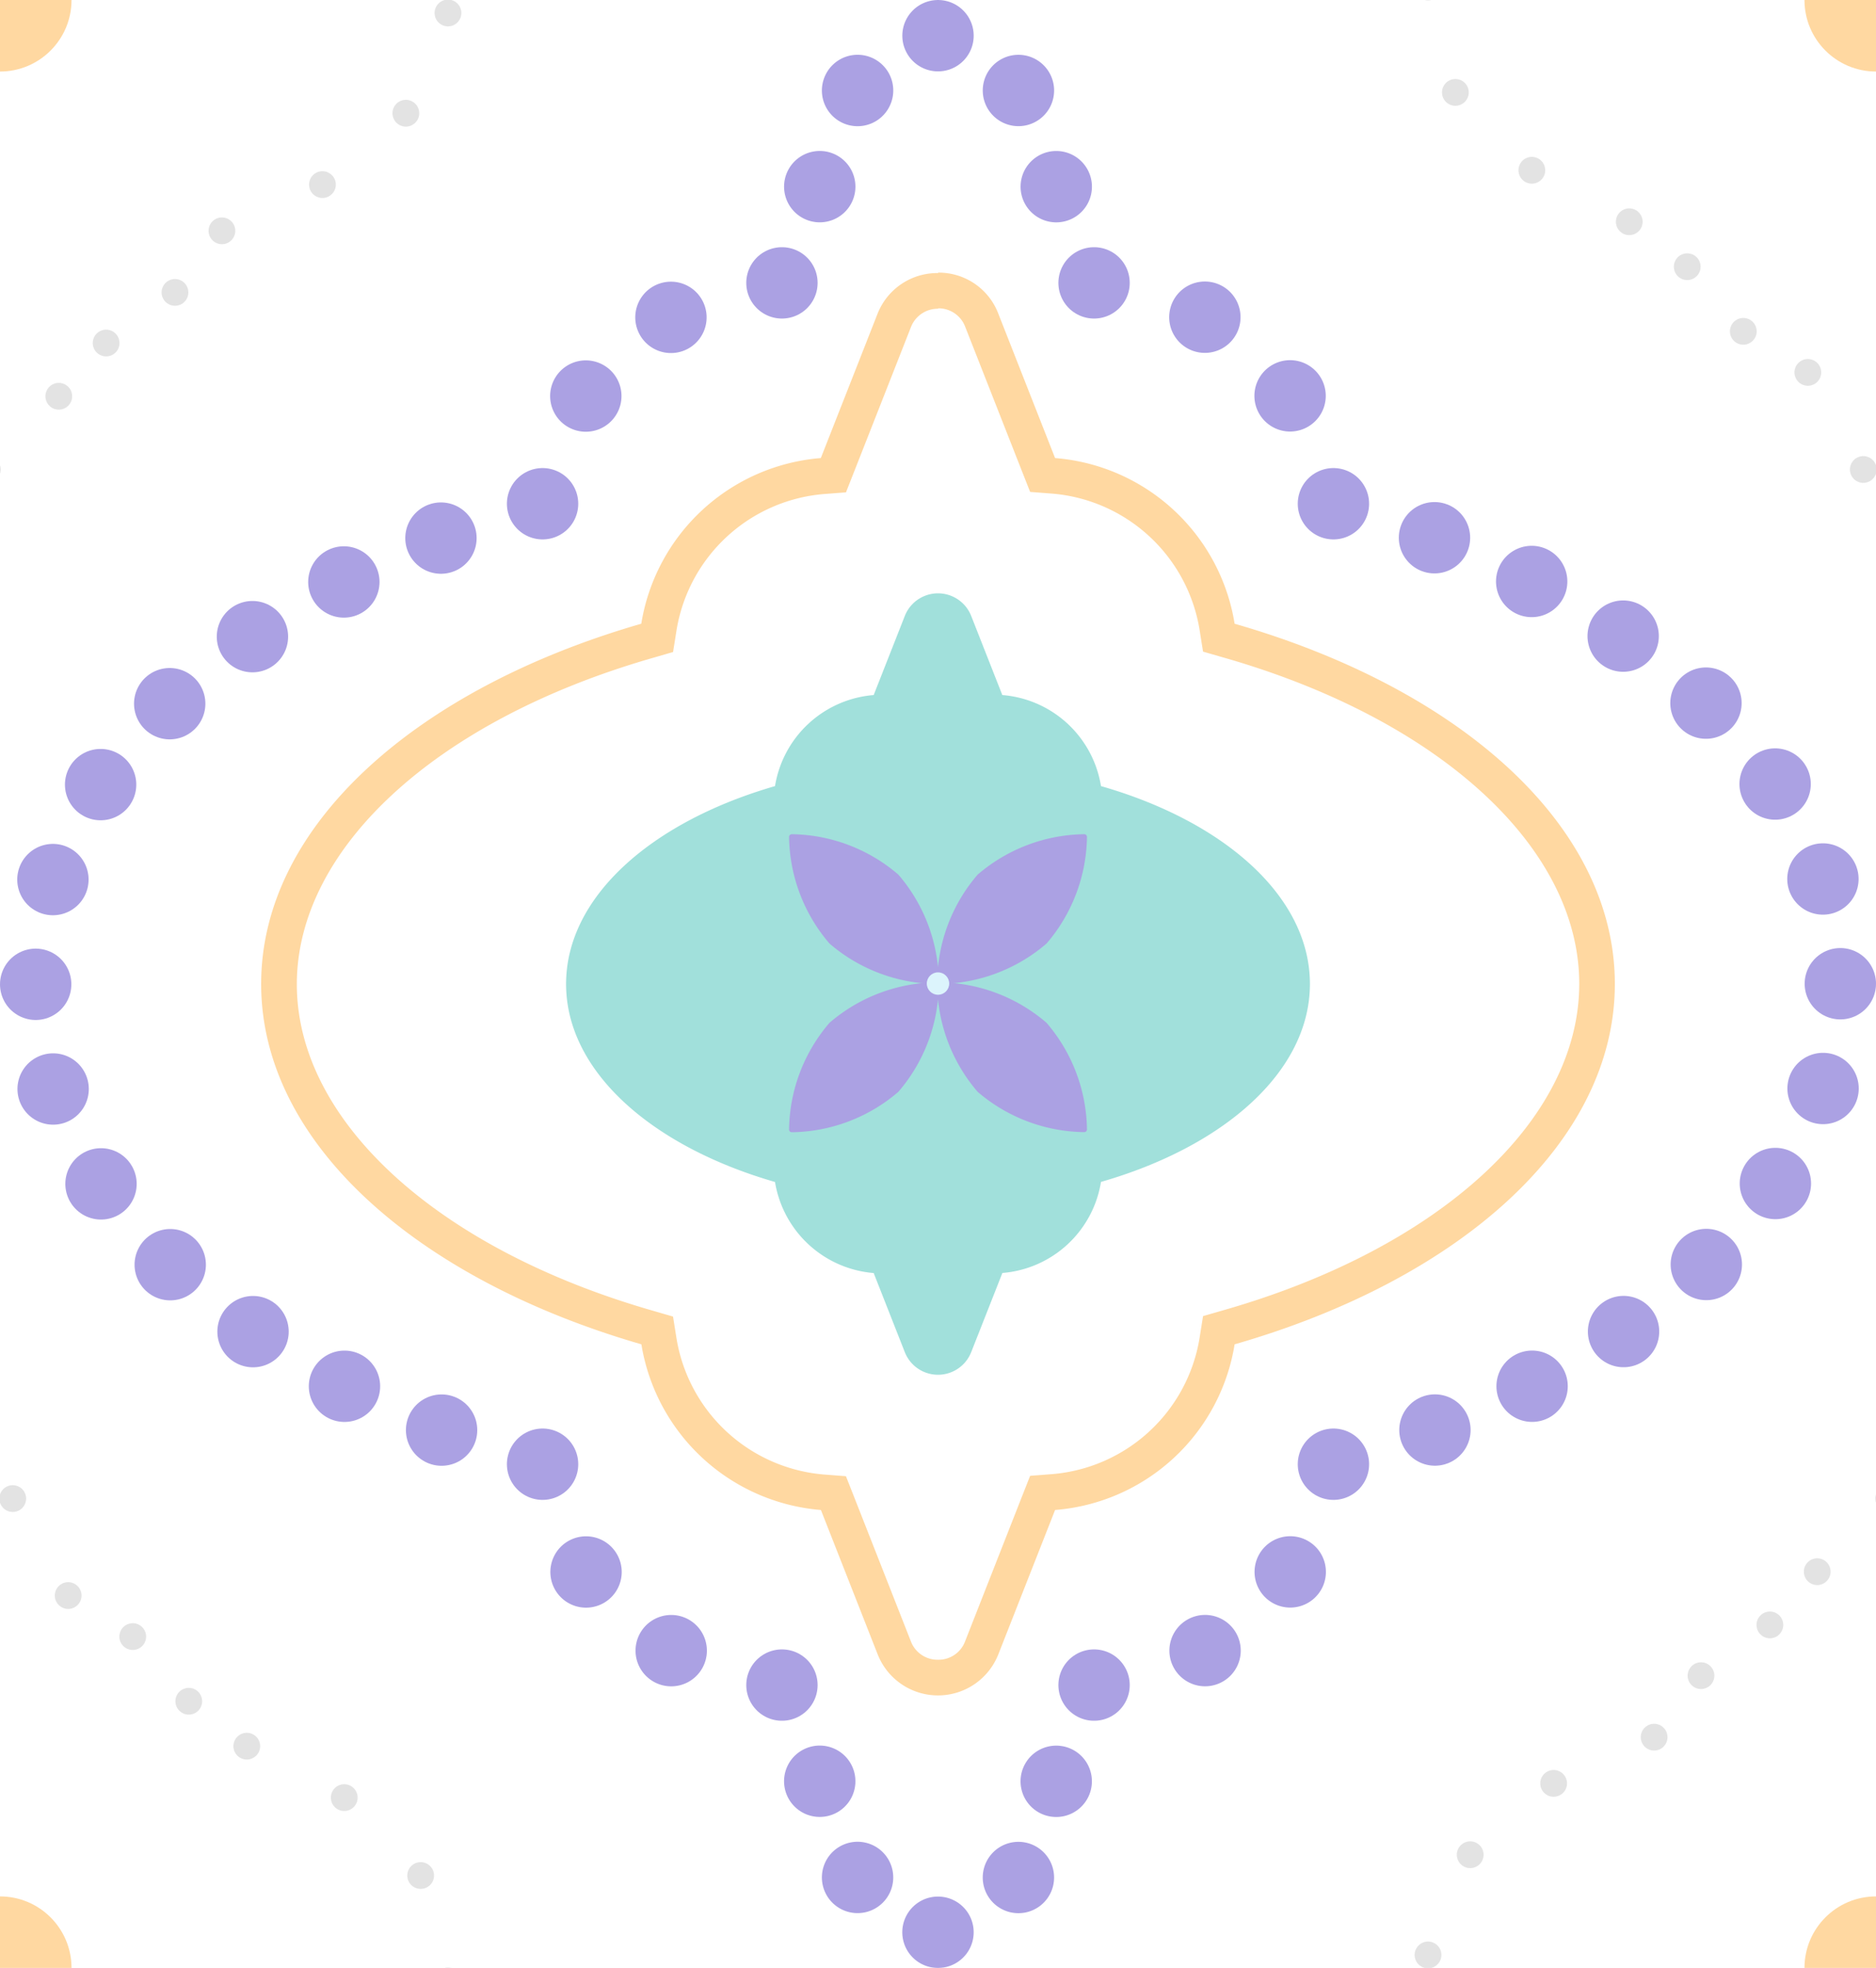 <svg id="pattern" xmlns="http://www.w3.org/2000/svg" viewBox="0 0 52.59 55.155">
  <defs>
    <style>
      .cls-1 {
        opacity: 0.37;
      }

      .cls-10, .cls-11, .cls-12, .cls-13, .cls-14, .cls-17, .cls-18, .cls-2, .cls-3, .cls-4, .cls-5, .cls-8, .cls-9 {
        fill: none;
      }

      .cls-17, .cls-18, .cls-3, .cls-4, .cls-5 {
        stroke: #b3b3b3;
        stroke-width: 0.75px;
      }

      .cls-10, .cls-11, .cls-12, .cls-13, .cls-14, .cls-17, .cls-18, .cls-3, .cls-4, .cls-5, .cls-8, .cls-9 {
        stroke-linecap: round;
        stroke-linejoin: round;
      }

      .cls-3 {
        stroke-dasharray: 0 3.093;
      }

      .cls-5 {
        stroke-dasharray: 0 3.238;
      }

      .cls-6 {
        fill: #ff9500;
      }

      .cls-7 {
        fill: #00ab9c;
      }

      .cls-10, .cls-11, .cls-12, .cls-13, .cls-14, .cls-8, .cls-9 {
        stroke: #1c00b2;
        stroke-width: 2px;
      }

      .cls-9 {
        stroke-dasharray: 0 3.277;
      }

      .cls-10 {
        stroke-dasharray: 0 2.897;
      }

      .cls-11 {
        stroke-dasharray: 0 3.276;
      }

      .cls-12 {
        stroke-dasharray: 0 2.988;
      }

      .cls-13 {
        stroke-dasharray: 0 3.276;
      }

      .cls-14 {
        stroke-dasharray: 0 2.989;
      }

      .cls-15 {
        fill: #1c00b2;
      }

      .cls-16 {
        fill: #9fe0f7;
      }

      .cls-17 {
        stroke-dasharray: 0 3.093;
      }

      .cls-18 {
        stroke-dasharray: 0 3.238;
      }
    </style>
  </defs>
  <g class="cls-1">
    <rect class="cls-2" width="52.59" height="55.155"/>
    <g>
      <g>
        <g>
          <path class="cls-3" d="M42.942,59.927a6.024,6.024,0,0,1-2.925-4.772c0-2.405,1.927-4.542,4.914-5.9"/>
          <line class="cls-4" x1="46.37" y1="48.687" x2="46.37" y2="48.687"/>
        </g>
        <g>
          <line class="cls-4" x1="47.684" y1="46.963" x2="47.684" y2="46.963"/>
          <line class="cls-4" x1="49.615" y1="45.541" x2="49.615" y2="45.541"/>
        </g>
        <g>
          <line class="cls-4" x1="50.942" y1="44.049" x2="50.942" y2="44.049"/>
          <path class="cls-5" d="M52.947,42a1.172,1.172,0,0,1,.764.712l.2.5"/>
        </g>
      </g>
      <path class="cls-6" d="M26.3,8.641a.8.8,0,0,1,.758.519l1.59,4.044.23.583.625.048a4.568,4.568,0,0,1,4.122,3.8l.1.628.611.176c6.035,1.735,9.935,5.321,9.935,9.135s-3.9,7.4-9.935,9.136l-.611.176-.1.628a4.568,4.568,0,0,1-4.122,3.8l-.625.048-.23.583L27.055,46a.794.794,0,0,1-.757.517A.8.8,0,0,1,25.534,46l-1.59-4.044-.23-.583-.625-.048a4.57,4.57,0,0,1-4.122-3.8l-.1-.626-.61-.177c-6.036-1.744-9.936-5.33-9.936-9.136s3.9-7.391,9.936-9.135l.611-.177.1-.627a4.568,4.568,0,0,1,4.122-3.8l.625-.048.23-.583,1.589-4.042a.806.806,0,0,1,.765-.521m0-1A1.8,1.8,0,0,0,24.6,8.794l-1.59,4.044a5.549,5.549,0,0,0-5.033,4.643C11.671,19.3,7.321,23.137,7.321,27.577s4.35,8.274,10.659,10.1a5.556,5.556,0,0,0,5.033,4.643l1.59,4.044a1.818,1.818,0,0,0,3.384,0l1.59-4.044a5.541,5.541,0,0,0,5.033-4.643c6.316-1.815,10.659-5.656,10.659-10.1S40.926,19.3,34.61,17.481a5.541,5.541,0,0,0-5.033-4.643l-1.59-4.044A1.786,1.786,0,0,0,26.3,7.641Z"/>
      <path class="cls-7" d="M36.721,27.577c0,2.441-2.387,4.551-5.857,5.548A3.046,3.046,0,0,1,28.1,35.677L27.224,37.9a1,1,0,0,1-1.858,0l-.874-2.221a3.054,3.054,0,0,1-2.766-2.552c-3.466-1-5.857-3.107-5.857-5.548s2.391-4.546,5.857-5.547a3.05,3.05,0,0,1,2.766-2.552l.874-2.221a1,1,0,0,1,1.858,0l.874,2.221a3.046,3.046,0,0,1,2.766,2.552C34.334,23.027,36.721,25.137,36.721,27.577Z"/>
      <g>
        <line class="cls-8" x1="37.38" y1="41.037" x2="37.38" y2="41.037"/>
        <path class="cls-9" d="M36.169,44.055a7.4,7.4,0,0,1-3.885,2.864"/>
        <line class="cls-8" x1="30.67" y1="47.227" x2="30.67" y2="47.227"/>
        <path class="cls-10" d="M29.609,49.924,28.55,52.618a2.423,2.423,0,0,1-4.51,0l-1.59-4.042"/>
        <line class="cls-8" x1="21.92" y1="47.227" x2="21.92" y2="47.227"/>
        <path class="cls-11" d="M18.816,46.262a7.465,7.465,0,0,1-3.166-3.643"/>
        <line class="cls-8" x1="15.21" y1="41.037" x2="15.21" y2="41.037"/>
        <path class="cls-12" d="M12.379,40.081C5.526,37.4,1,32.807,1,27.577,1,22,6.15,17.14,13.78,14.565"/>
        <line class="cls-8" x1="15.21" y1="14.118" x2="15.21" y2="14.118"/>
        <path class="cls-13" d="M16.422,11.1a7.427,7.427,0,0,1,3.885-2.865"/>
        <line class="cls-8" x1="21.92" y1="7.928" x2="21.92" y2="7.928"/>
        <path class="cls-10" d="M22.98,5.231l1.06-2.694a2.423,2.423,0,0,1,4.51,0l1.59,4.042"/>
        <line class="cls-8" x1="30.67" y1="7.928" x2="30.67" y2="7.928"/>
        <path class="cls-9" d="M33.776,8.89a7.429,7.429,0,0,1,3.166,3.645"/>
        <line class="cls-8" x1="37.38" y1="14.118" x2="37.38" y2="14.118"/>
        <path class="cls-14" d="M40.213,15.071c6.858,2.671,11.377,7.277,11.377,12.506,0,5.579-5.141,10.447-12.779,13.015"/>
      </g>
      <circle class="cls-6" cx="52.59" cy="55.155" r="2.005"/>
      <path class="cls-15" d="M23.253,28.666a4.674,4.674,0,0,1,2.994-1.134.079.079,0,0,1,.07.071A4.671,4.671,0,0,1,25.184,30.6a4.675,4.675,0,0,1-2.993,1.133.077.077,0,0,1-.071-.071A4.675,4.675,0,0,1,23.253,28.666Z"/>
      <path class="cls-15" d="M27.406,24.513A4.675,4.675,0,0,1,30.4,23.38a.077.077,0,0,1,.071.071,4.675,4.675,0,0,1-1.133,2.993,4.671,4.671,0,0,1-2.994,1.133.079.079,0,0,1-.071-.07A4.674,4.674,0,0,1,27.406,24.513Z"/>
      <path class="cls-15" d="M23.253,26.444a4.675,4.675,0,0,1-1.133-2.993.077.077,0,0,1,.071-.071,4.675,4.675,0,0,1,2.993,1.133,4.671,4.671,0,0,1,1.133,2.994.077.077,0,0,1-.07.07A4.671,4.671,0,0,1,23.253,26.444Z"/>
      <path class="cls-15" d="M27.406,30.6A4.675,4.675,0,0,0,30.4,31.73a.077.077,0,0,0,.071-.071,4.675,4.675,0,0,0-1.133-2.993,4.674,4.674,0,0,0-2.994-1.134.081.081,0,0,0-.071.071A4.674,4.674,0,0,0,27.406,30.6Z"/>
      <circle class="cls-16" cx="26.295" cy="27.566" r="0.314"/>
    </g>
    <g>
      <g>
        <g>
          <path class="cls-5" d="M.357,42a1.172,1.172,0,0,1,.764.712l.2.5"/>
          <line class="cls-4" x1="1.911" y1="44.718" x2="1.911" y2="44.718"/>
        </g>
        <g>
          <line class="cls-4" x1="3.721" y1="45.868" x2="3.721" y2="45.868"/>
          <line class="cls-4" x1="5.292" y1="47.68" x2="5.292" y2="47.68"/>
        </g>
        <g>
          <line class="cls-4" x1="6.918" y1="48.939" x2="6.918" y2="48.939"/>
          <path class="cls-17" d="M9.65,50.381a6.024,6.024,0,0,1,2.923,4.774c0,2.406-1.924,4.545-4.912,5.9"/>
        </g>
      </g>
      <circle class="cls-6" cy="55.155" r="2.005"/>
    </g>
    <g>
      <g>
        <g>
          <path class="cls-18" d="M52.234,13.158a1.182,1.182,0,0,1-.765-.712l-.2-.5"/>
          <line class="cls-4" x1="50.679" y1="10.437" x2="50.679" y2="10.437"/>
        </g>
        <g>
          <line class="cls-4" x1="48.87" y1="9.286" x2="48.87" y2="9.286"/>
          <line class="cls-4" x1="47.298" y1="7.475" x2="47.298" y2="7.475"/>
        </g>
        <g>
          <line class="cls-4" x1="45.673" y1="6.215" x2="45.673" y2="6.215"/>
          <path class="cls-3" d="M42.942,4.772A6.024,6.024,0,0,1,40.017,0c0-2.4,1.927-4.542,4.914-5.9"/>
        </g>
      </g>
      <circle class="cls-6" cx="52.59" r="2.005"/>
    </g>
    <g>
      <g>
        <g>
          <line class="cls-4" x1="4.905" y1="8.195" x2="4.905" y2="8.195"/>
          <line class="cls-4" x1="2.975" y1="9.614" x2="2.975" y2="9.614"/>
        </g>
        <g>
          <line class="cls-4" x1="1.648" y1="11.106" x2="1.648" y2="11.106"/>
          <path class="cls-18" d="M-.356,13.158a1.182,1.182,0,0,1-.765-.712l-.2-.5"/>
        </g>
        <g>
          <path class="cls-17" d="M9.65-4.774A6.024,6.024,0,0,1,12.573,0c0,2.406-1.924,4.545-4.912,5.9"/>
          <line class="cls-4" x1="6.221" y1="6.469" x2="6.221" y2="6.469"/>
        </g>
      </g>
      <circle class="cls-6" r="2.005"/>
    </g>
  </g>
</svg>
